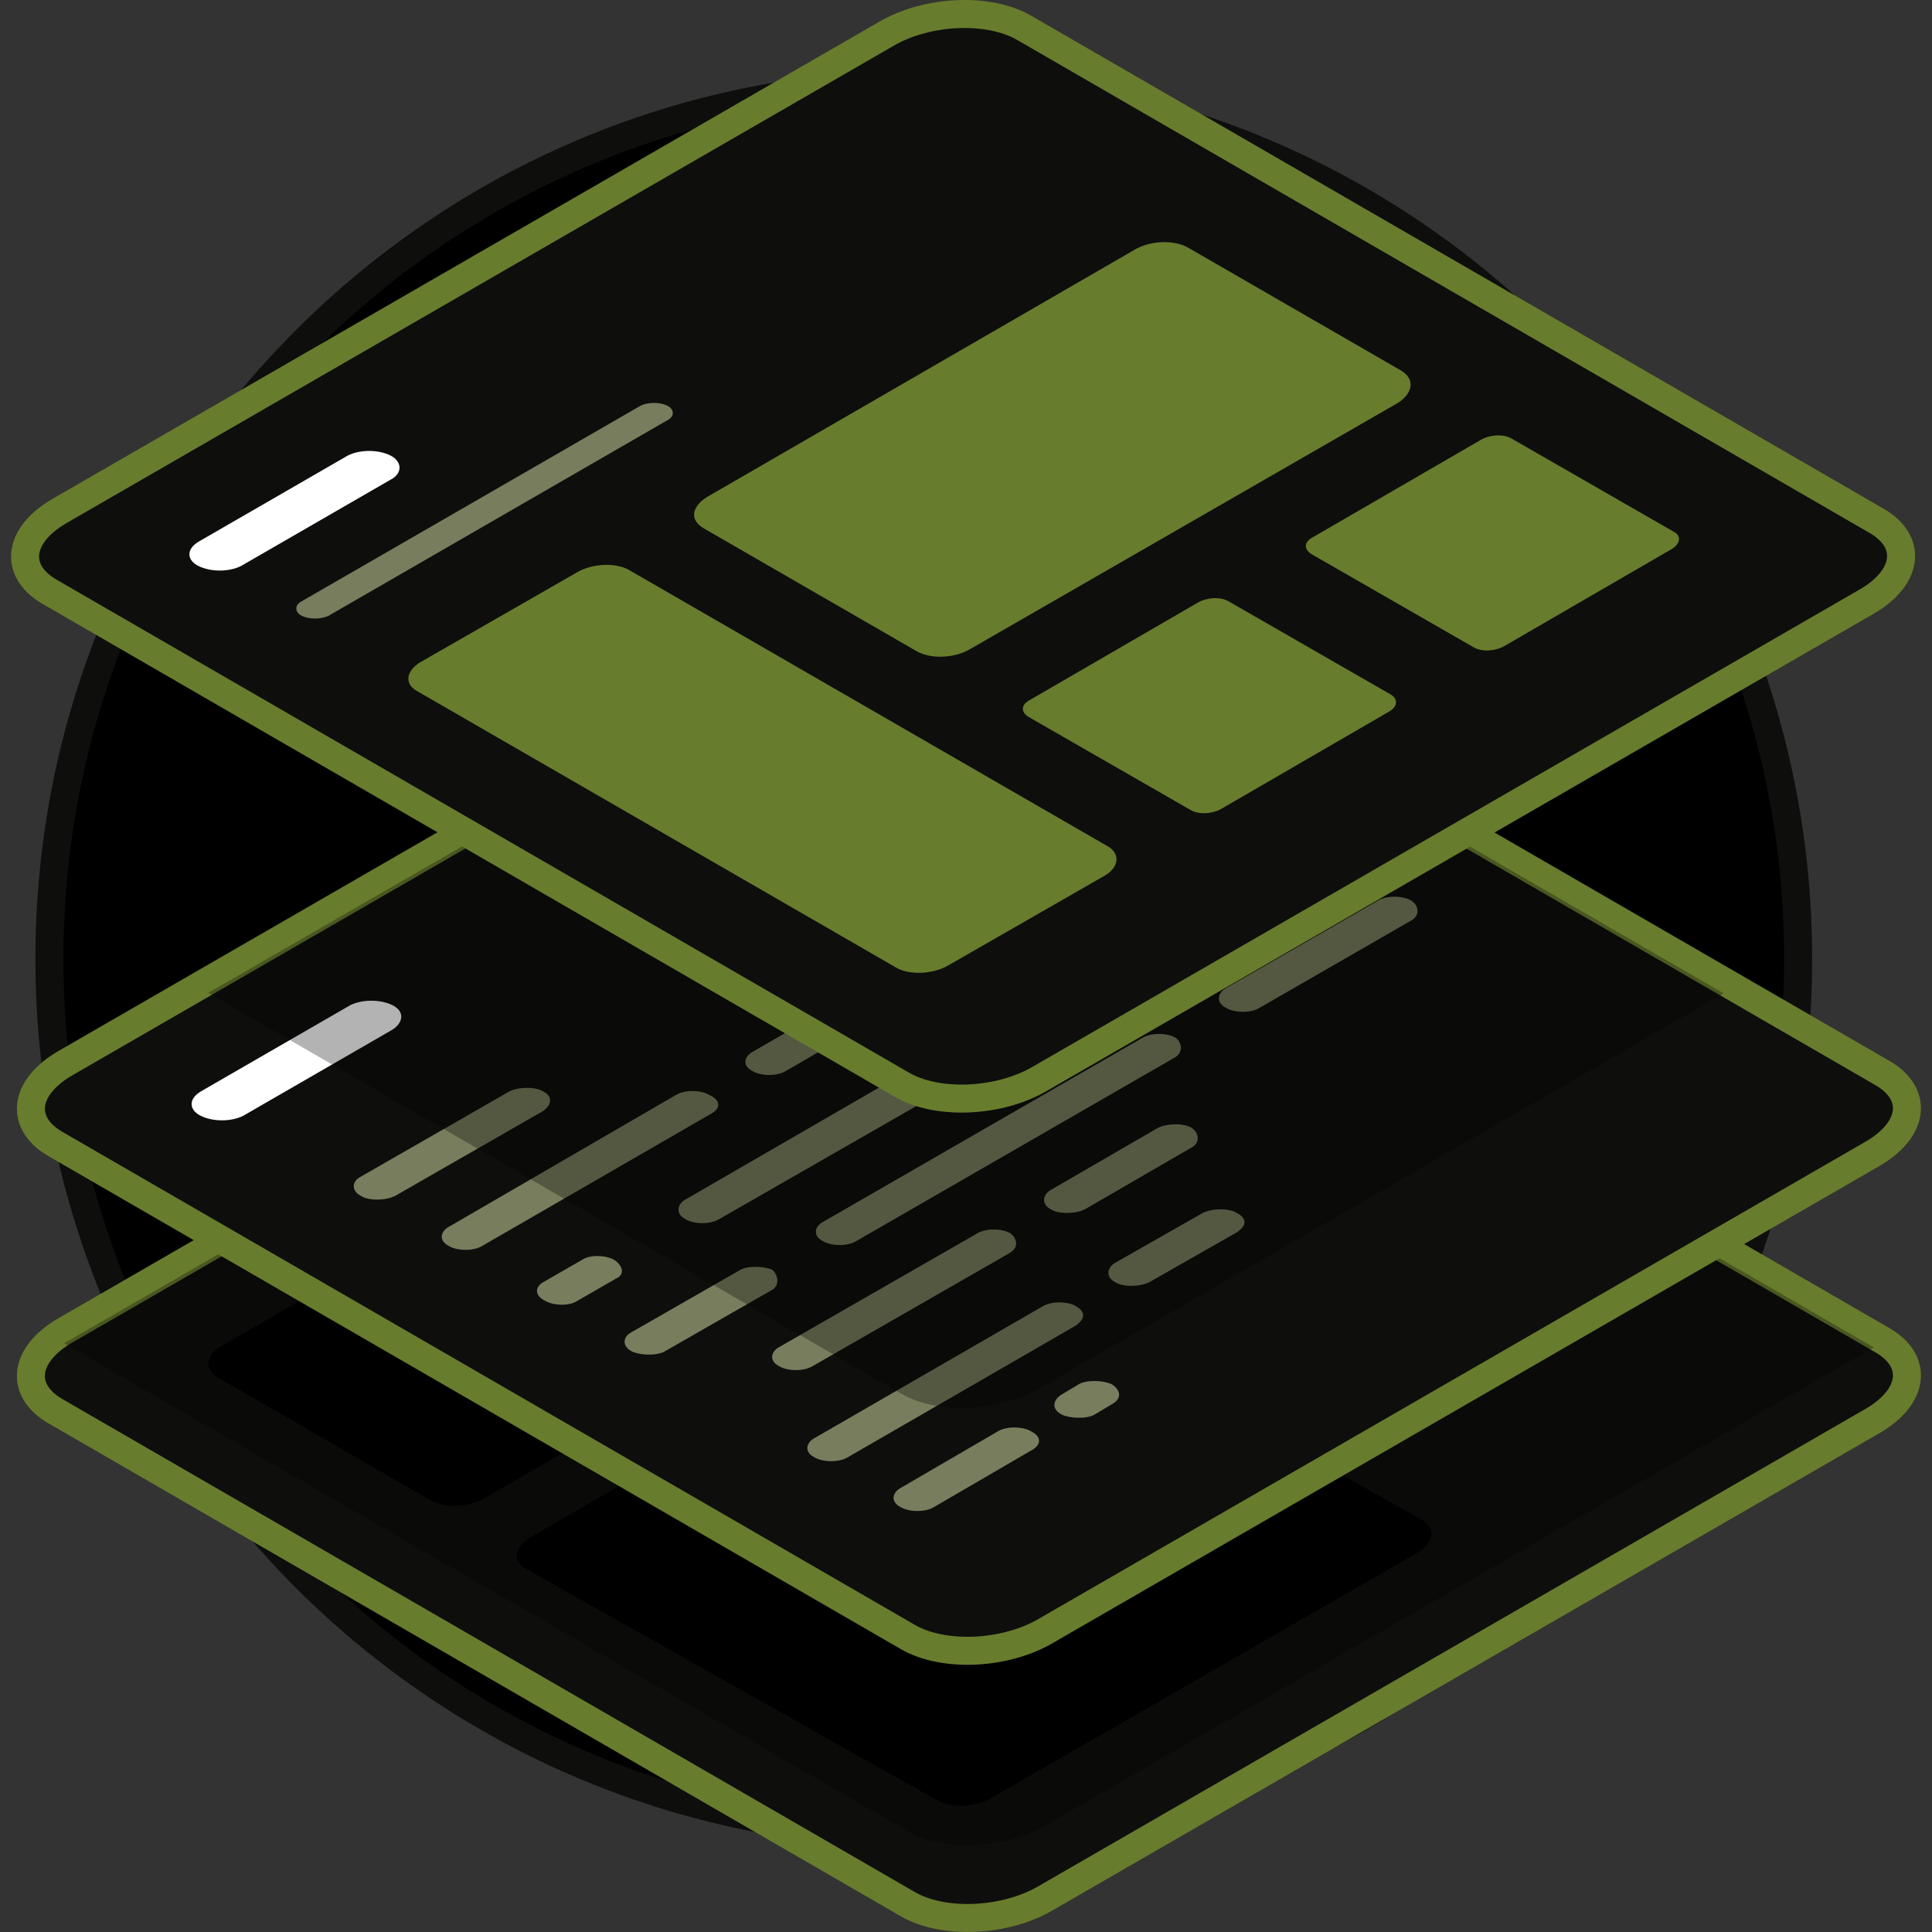 <svg width="138" height="138" viewBox="0 0 138 138" fill="none" xmlns="http://www.w3.org/2000/svg">
<rect x="0" y="0" width="138" height="138" fill="#333333" stroke="none"/>
<path d="M65.984 131C100.477 131 128.439 103.018 128.439 68.5C128.439 33.982 100.477 6 65.984 6C31.491 6 3.529 33.982 3.529 68.5C3.529 103.018 31.491 131 65.984 131Z" fill="black" stroke="#0E0E0D" stroke-width="2" stroke-miterlimit="10"/>
<path d="M133.796 101.474L74.717 135.569C71.768 137.304 67.343 137.477 64.827 136.002L3.926 100.78C1.41 99.305 1.671 96.79 4.62 95.055L63.7 60.96C66.649 59.225 71.074 59.052 73.59 60.527L134.491 95.749C137.006 97.223 136.746 99.739 133.796 101.474Z" fill="#0E0E0D" stroke="#687C2D" stroke-width="2" stroke-miterlimit="10"/>
<path d="M65.105 89.459L34.654 106.983C33.526 107.677 31.791 107.764 30.75 107.157L15.568 98.395C14.527 97.787 14.701 96.833 15.829 96.139L46.279 78.528C47.407 77.834 49.142 77.747 50.183 78.355L65.365 87.117C66.406 87.724 66.232 88.765 65.105 89.459Z" fill="black"/>
<path d="M101.281 110.887L70.831 128.411C69.703 129.106 67.968 129.192 66.927 128.585L37.601 112.074C36.56 111.467 36.733 110.513 37.861 109.819L68.312 92.207C69.44 91.513 71.175 91.427 72.216 92.034L101.541 108.545C102.582 109.152 102.409 110.193 101.281 110.887Z" fill="black"/>
<path opacity="0.3" d="M74.718 130.363L133.797 96.269C133.812 96.26 133.828 96.251 133.843 96.242L73.59 61.394C71.074 59.919 66.649 60.093 63.7 61.828L4.621 95.922C4.605 95.931 4.59 95.941 4.574 95.95L64.828 130.797C67.343 132.272 71.768 132.099 74.718 130.363Z" fill="black"/>
<path d="M133.796 82.389L74.717 116.483C71.768 118.218 67.343 118.391 64.827 116.917L3.926 81.695C1.41 80.22 1.671 77.704 4.62 75.969L63.7 41.875C66.649 40.14 71.074 39.966 73.59 41.441L134.491 76.663C137.006 78.138 136.746 80.654 133.796 82.389Z" fill="#0E0E0D" stroke="#687C2D" stroke-width="2" stroke-miterlimit="10"/>
<path d="M28.044 73.54L17.373 79.699C16.506 80.133 15.204 80.133 14.337 79.699C13.469 79.266 13.469 78.485 14.337 77.964L25.008 71.805C25.875 71.371 27.176 71.371 28.044 71.805C28.911 72.239 28.825 73.019 28.044 73.54Z" fill="white"/>
<path d="M38.802 79.352L28.218 85.425C27.524 85.772 26.309 85.772 25.789 85.425C25.095 85.078 25.095 84.384 25.789 84.037L36.373 77.964C37.067 77.617 38.281 77.617 38.802 77.964C39.496 78.311 39.409 78.919 38.802 79.352Z" fill="#787E5D"/>
<path d="M55.198 92.105L47.477 96.53C46.87 96.877 45.655 96.79 45.135 96.53C44.441 96.183 44.441 95.489 45.135 95.142L52.856 90.717C53.463 90.37 54.677 90.457 55.198 90.717C55.545 91.064 55.718 91.758 55.198 92.105Z" fill="#787E5D"/>
<path d="M100.83 65.732L89.986 71.978C89.292 72.412 88.078 72.325 87.557 71.978C86.863 71.631 86.95 70.937 87.557 70.59L98.401 64.344C99.095 63.91 100.31 63.997 100.83 64.344C101.351 64.691 101.438 65.385 100.83 65.732Z" fill="#787E5D"/>
<path d="M83.914 75.535L61.184 88.635C60.49 89.069 59.276 88.982 58.755 88.635C58.061 88.288 58.148 87.594 58.842 87.247L81.571 74.147C82.266 73.713 83.48 73.8 84.001 74.147C84.434 74.494 84.521 75.188 83.914 75.535Z" fill="#787E5D"/>
<path d="M72.115 89.502L58.061 97.571C57.367 98.004 56.153 97.918 55.632 97.571C54.938 97.224 55.025 96.53 55.719 96.183L69.773 88.115C70.467 87.681 71.681 87.767 72.202 88.115C72.722 88.548 72.722 89.156 72.115 89.502Z" fill="#787E5D"/>
<path d="M85.128 81.955L77.494 86.379C76.8 86.726 75.585 86.726 75.065 86.379C74.371 86.032 74.457 85.338 75.065 84.991L82.699 80.567C83.393 80.22 84.608 80.22 85.128 80.567C85.736 81.001 85.649 81.695 85.128 81.955Z" fill="#787E5D"/>
<path d="M76.8 94.708L60.577 104.077C59.883 104.511 58.668 104.424 58.148 104.077C57.454 103.73 57.541 103.036 58.234 102.689L74.457 93.32C75.151 92.886 76.366 92.973 76.886 93.32C77.494 93.667 77.581 94.187 76.8 94.708Z" fill="#787E5D"/>
<path d="M88.338 88.028L82.092 91.585C81.398 91.932 80.183 91.932 79.662 91.585C78.969 91.238 79.055 90.544 79.662 90.197L85.909 86.64C86.603 86.293 87.817 86.293 88.338 86.64C89.032 86.987 89.119 87.507 88.338 88.028Z" fill="#787E5D"/>
<path d="M73.59 103.643L66.737 107.634C66.042 108.068 64.828 107.981 64.307 107.634C63.613 107.287 63.7 106.593 64.394 106.246L71.248 102.255C71.942 101.822 73.156 101.908 73.677 102.255C74.371 102.602 74.457 103.21 73.59 103.643Z" fill="#787E5D"/>
<path d="M79.489 100.26L78.188 101.041C77.581 101.388 76.366 101.301 75.846 101.041C75.152 100.694 75.152 100.086 75.759 99.653L77.06 98.872C77.668 98.525 78.882 98.612 79.403 98.872C80.097 99.306 80.097 99.913 79.489 100.26Z" fill="#787E5D"/>
<path d="M44.007 91.324L41.144 92.973C40.537 93.32 39.409 93.233 38.889 92.886C38.194 92.539 38.194 91.932 38.802 91.585L41.665 89.936C42.272 89.589 43.4 89.676 43.92 90.023C44.528 90.457 44.614 91.064 44.007 91.324Z" fill="#787E5D"/>
<path d="M69.079 76.923L51.381 87.073C50.687 87.507 49.472 87.421 48.952 87.073C48.258 86.727 48.344 86.032 48.952 85.685L66.65 75.448C67.344 75.015 68.558 75.102 69.079 75.448C69.773 75.882 69.773 76.49 69.079 76.923Z" fill="#787E5D"/>
<path d="M50.687 79.613L34.464 88.982C33.77 89.416 32.555 89.329 32.035 88.982C31.341 88.635 31.428 87.941 32.122 87.594L48.258 78.225C48.952 77.791 50.166 77.878 50.687 78.225C51.468 78.572 51.554 79.179 50.687 79.613Z" fill="#787E5D"/>
<path d="M72.288 67.12L56.152 76.489C55.458 76.923 54.244 76.836 53.723 76.489C53.029 76.142 53.116 75.448 53.81 75.101L70.033 65.732C70.727 65.298 71.942 65.385 72.462 65.732C73.069 66.079 73.156 66.686 72.288 67.12Z" fill="#787E5D"/>
<path d="M83.914 60.44L77.668 63.997C76.974 64.344 75.759 64.344 75.239 63.997C74.544 63.65 74.631 62.956 75.239 62.609L81.485 59.052C82.179 58.705 83.393 58.705 83.914 59.052C84.608 59.486 84.695 60.006 83.914 60.44Z" fill="#787E5D"/>
<path opacity="0.3" d="M123.124 70.956L74.3 99.132C71.351 100.867 66.926 101.041 64.41 99.566L14.876 70.918L63.7 42.742C66.649 41.007 71.074 40.834 73.59 42.308L123.124 70.956Z" fill="black"/>
<path d="M133.38 42.945L74.3 77.04C71.351 78.775 66.926 78.948 64.41 77.473L3.509 42.251C0.994 40.776 1.254 38.261 4.203 36.526L63.283 2.431C66.232 0.696 70.657 0.523 73.173 1.998L134.074 37.22C136.59 38.694 136.329 41.21 133.38 42.945Z" fill="#0E0E0D" stroke="#687C2D" stroke-width="2" stroke-miterlimit="10"/>
<path d="M27.887 34.27L17.216 40.429C16.349 40.863 15.047 40.863 14.18 40.429C13.312 39.996 13.312 39.215 14.18 38.694L24.85 32.535C25.718 32.101 27.019 32.101 27.887 32.535C28.754 32.969 28.754 33.836 27.887 34.27Z" fill="white"/>
<path d="M47.667 30.019L23.463 43.986C22.942 44.247 22.075 44.247 21.554 43.986C21.034 43.726 21.034 43.206 21.554 42.945L45.758 28.978C46.279 28.718 47.147 28.718 47.667 28.978C48.188 29.238 48.188 29.759 47.667 30.019Z" fill="#787E5D"/>
<path d="M78.898 62.552L67.707 68.972C66.666 69.579 65.018 69.666 64.063 69.145L29.796 49.365C28.841 48.845 29.015 47.891 30.056 47.283L41.247 40.863C42.288 40.256 43.937 40.169 44.891 40.69L79.158 60.47C80.026 60.99 79.939 61.945 78.898 62.552Z" fill="#687C2D"/>
<path d="M99.805 28.805L69.355 46.329C68.227 47.023 66.492 47.109 65.451 46.502L50.269 37.74C49.228 37.133 49.402 36.179 50.529 35.484L80.98 17.874C82.108 17.18 83.843 17.093 84.884 17.7L100.066 26.462C101.107 27.069 100.933 28.11 99.805 28.805Z" fill="#687C2D"/>
<path d="M99.199 50.84L87.227 57.78C86.619 58.127 85.665 58.214 85.058 57.867L73.433 51.187C72.912 50.84 72.912 50.32 73.606 49.973L85.578 43.032C86.186 42.685 87.14 42.599 87.747 42.946L99.372 49.626C99.893 49.973 99.806 50.493 99.199 50.84Z" fill="#687C2D"/>
<path d="M119.412 39.215L107.44 46.155C106.833 46.502 105.878 46.589 105.271 46.242L93.646 39.562C93.126 39.215 93.126 38.695 93.82 38.348L105.792 31.407C106.399 31.06 107.353 30.974 107.961 31.32L119.586 38.001C120.106 38.261 120.019 38.868 119.412 39.215Z" fill="#687C2D"/>
</svg>
